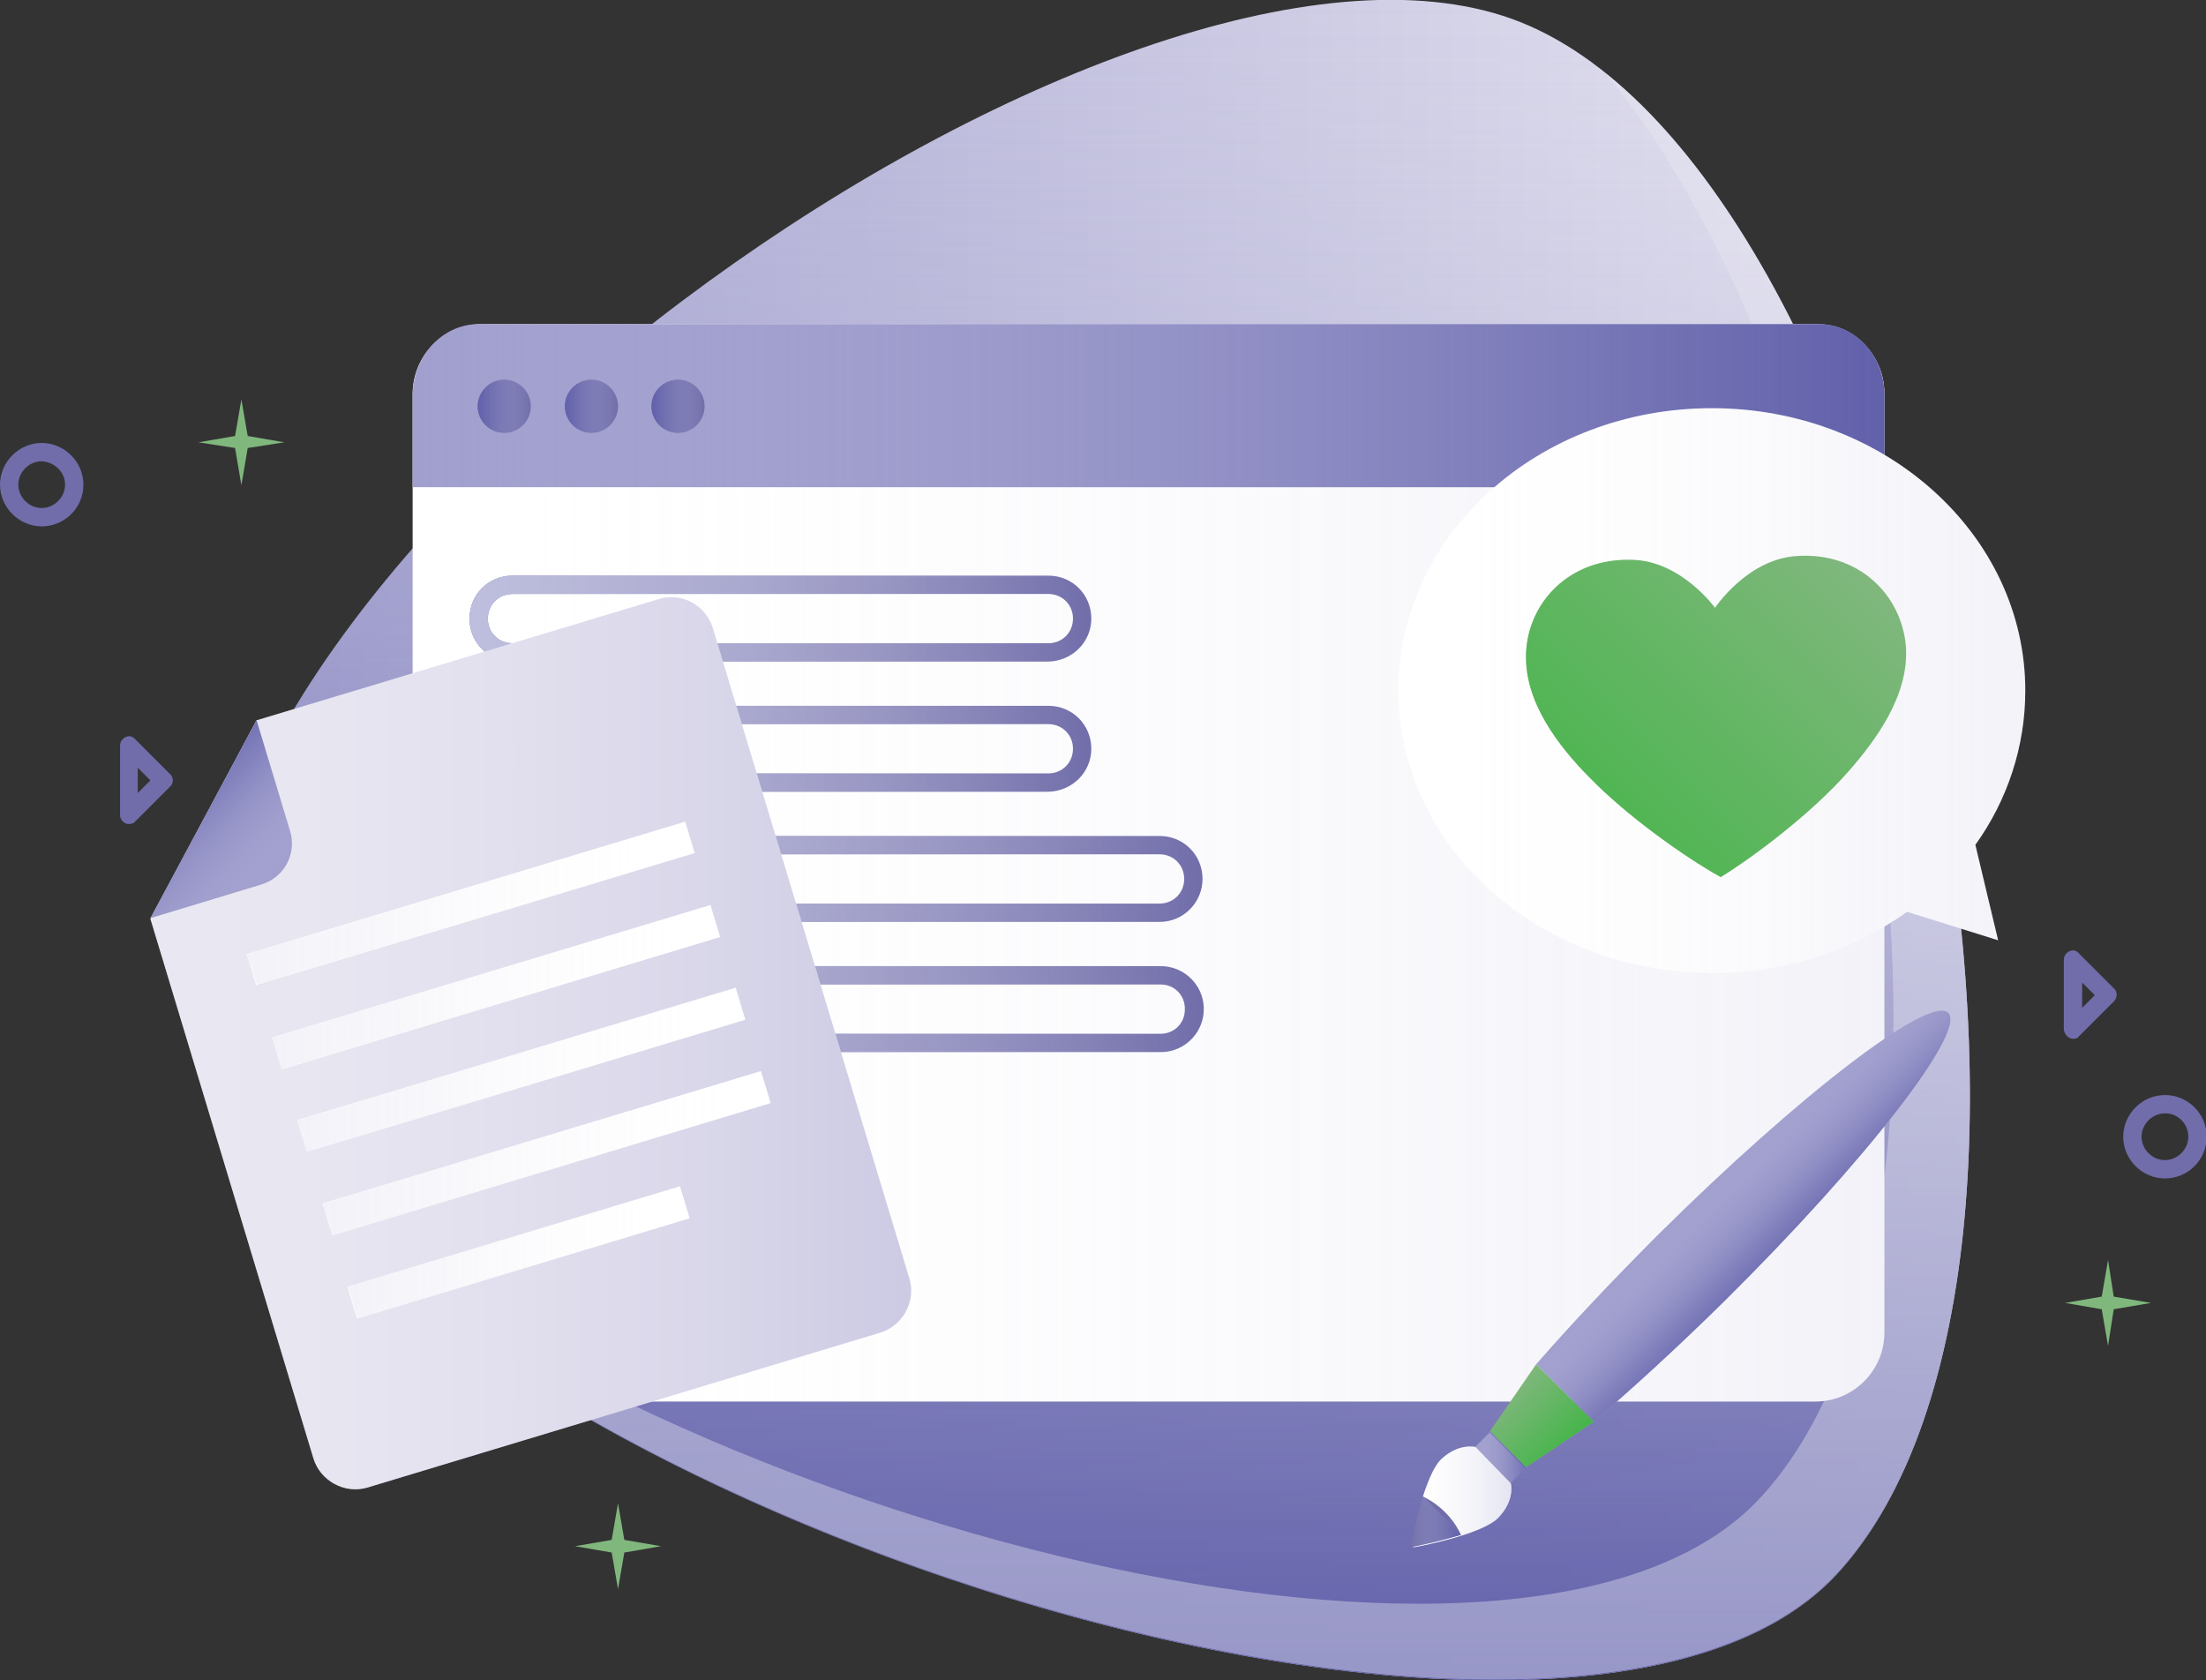 <?xml version="1.0" encoding="UTF-8"?>
<svg enable-background="new 0 0 349.1 265.9" version="1.1" viewBox="0 0 349.1 265.9" xml:space="preserve" xmlns="http://www.w3.org/2000/svg">
<rect x="0" y="0" width="349.1" height="265.9" fill="#333333" stroke="none"/>
<style type="text/css">
	.st0{fill:url(#o);}
	.st1{fill:url(#h);}
	.st2{opacity:0.4;fill:#EAE8F2;enable-background:new    ;}
	.st3{fill:#706DAA;}
	.st4{fill:#80B77D;}
	.st5{fill:#FFFFFF;}
	.st6{opacity:0.2;fill:url(#g);}
	.st7{fill:#A19FCE;}
	.st8{fill:url(#f);}
	.st9{fill:url(#e);}
	.st10{fill:url(#d);}
	.st11{fill:url(#c);}
	.st12{fill:url(#b);}
	.st13{fill:url(#a);}
	.st14{fill:url(#y);}
	.st15{fill:url(#x);}
	.st16{opacity:0.2;fill:url(#w);}
	.st17{opacity:0.8;fill:url(#v);}
	.st18{fill:#EAE8F2;}
	.st19{opacity:0.4;fill:url(#u);}
	.st20{opacity:0.7;fill:url(#t);}
	.st21{opacity:0.2;fill:url(#s);}
	.st22{opacity:0.2;fill:url(#r);}
	.st23{opacity:0.2;fill:url(#q);}
	.st24{opacity:0.2;fill:url(#p);}
	.st25{opacity:0.2;fill:url(#n);}
	.st26{opacity:0.7;fill:url(#m);}
	.st27{fill:url(#l);}
	.st28{opacity:0.7;fill:url(#k);}
	.st29{opacity:0.4;fill:url(#j);}
	.st30{fill:url(#i);}
</style>
		<linearGradient id="o" x1="32.726" x2="311.74" y1="132.95" y2="132.95" gradientUnits="userSpaceOnUse">
			<stop stop-color="#A19FCE" offset="0"/>
			<stop stop-color="#EAE8F2" offset="1"/>
		</linearGradient>
		<path class="st0" d="M239.3,3C177.9-19.1,30.6,84.8,32.8,155.9s211.4,143.7,257.9,93.2S300.6,25.2,239.3,3z"/>
		<linearGradient id="h" x1="172.23" x2="172.23" y1="265.9" y2="-1.819e-12" gradientUnits="userSpaceOnUse">
			<stop stop-color="#6160AA" offset="0"/>
			<stop stop-color="#6D6CB1" stop-opacity=".804" offset=".196"/>
			<stop stop-color="#8E8DC3" stop-opacity=".446" offset=".554"/>
			<stop stop-color="#BEBEDE" stop-opacity="0" offset="1"/>
		</linearGradient>
		<path class="st1" d="M239.3,3C177.9-19.1,30.6,84.8,32.8,155.9s211.4,143.7,257.9,93.2S300.6,25.2,239.3,3z"/>
		<path class="st2" d="m254.1 11.6c43.9 53.1 63.7 182.9 24.5 225.4-36.3 39.4-171.8 3.8-230.5-47.6 49.4 57.5 203.5 102 242.6 59.6 42.6-46.1 15.5-195.6-36.6-237.4z"/>
		<path class="st3" d="m328.1 164.4c-0.8 0-1.4-0.7-1.5-1.5v-11c0-0.8 0.6-1.4 1.4-1.5 0.4 0 0.8 0.2 1 0.5l5.5 5.5c0.6 0.5 0.6 1.4 0.1 2l-5.6 5.6c-0.2 0.3-0.5 0.4-0.9 0.4zm1.4-8.9v4l2-2-2-2z"/>
		<polygon class="st4" points="326.8 206.2 332.6 205.2 333.6 199.4 334.5 205.2 340.4 206.2 334.5 207.2 333.6 213 332.6 207.2"/>
		<path class="st5" d="m76.2 51.3h211.1c6 0 10.9 4.9 10.9 10.9v148.7c0 6-4.9 10.9-10.9 10.9h-211.1c-6 0-10.9-4.9-10.9-10.9v-148.7c0.1-6 4.9-10.9 10.9-10.9z"/>
		<linearGradient id="g" x1="65.335" x2="298.28" y1="136.55" y2="136.55" gradientUnits="userSpaceOnUse">
			<stop stop-color="#fff" stop-opacity="0" offset="0"/>
			<stop stop-color="#EBEBF5" stop-opacity=".257" offset=".257"/>
			<stop stop-color="#CACAE4" stop-opacity=".736" offset=".736"/>
			<stop stop-color="#BEBEDE" offset="1"/>
		</linearGradient>
		<path class="st6" d="m76.2 51.3h211.1c6 0 10.9 4.9 10.9 10.9v148.7c0 6-4.9 10.9-10.9 10.9h-211.1c-6 0-10.9-4.9-10.9-10.9v-148.7c0.1-6 4.9-10.9 10.9-10.9z"/>
		<path class="st7" d="m287.9 51.3h-212.2c-5.7 0-10.4 5.1-10.4 11.4v14.4h232.9v-14.4c0.1-6.3-4.6-11.4-10.3-11.4z"/>
		<linearGradient id="f" x1="65.335" x2="298.28" y1="64.234" y2="64.234" gradientUnits="userSpaceOnUse">
			<stop stop-color="#BEBEDE" stop-opacity="0" offset="0"/>
			<stop stop-color="#8E8DC3" stop-opacity=".446" offset=".446"/>
			<stop stop-color="#6D6CB1" stop-opacity=".804" offset=".804"/>
			<stop stop-color="#6160AA" offset="1"/>
		</linearGradient>
		<path class="st8" d="m287.9 51.3h-212.2c-5.7 0-10.4 5.1-10.4 11.4v14.4h232.9v-14.4c0.1-6.3-4.6-11.4-10.3-11.4z"/>
		<circle class="st3" cx="79.8" cy="64.3" r="4.2"/>
		<circle class="st3" cx="93.6" cy="64.3" r="4.2"/>
		<circle class="st3" cx="107.3" cy="64.3" r="4.2"/>
		<linearGradient id="e" x1="75.657" x2="84.031" y1="64.317" y2="64.317" gradientUnits="userSpaceOnUse">
			<stop stop-color="#6160AA" offset="0"/>
			<stop stop-color="#6D6CB1" stop-opacity=".804" offset=".196"/>
			<stop stop-color="#8E8DC3" stop-opacity=".446" offset=".554"/>
			<stop stop-color="#BEBEDE" stop-opacity="0" offset="1"/>
		</linearGradient>
		<circle class="st9" cx="79.8" cy="64.3" r="4.2"/>
		<linearGradient id="d" x1="89.379" x2="97.753" y1="64.317" y2="64.317" gradientUnits="userSpaceOnUse">
			<stop stop-color="#6160AA" offset="0"/>
			<stop stop-color="#6D6CB1" stop-opacity=".804" offset=".196"/>
			<stop stop-color="#8E8DC3" stop-opacity=".446" offset=".554"/>
			<stop stop-color="#BEBEDE" stop-opacity="0" offset="1"/>
		</linearGradient>
		<circle class="st10" cx="93.6" cy="64.3" r="4.2"/>
		<linearGradient id="c" x1="103.14" x2="111.52" y1="64.317" y2="64.317" gradientUnits="userSpaceOnUse">
			<stop stop-color="#6160AA" offset="0"/>
			<stop stop-color="#6D6CB1" stop-opacity=".804" offset=".196"/>
			<stop stop-color="#8E8DC3" stop-opacity=".446" offset=".554"/>
			<stop stop-color="#BEBEDE" stop-opacity="0" offset="1"/>
		</linearGradient>
		<circle class="st11" cx="107.3" cy="64.3" r="4.2"/>
		<path class="st3" d="m165.9 104.7h-84.8c-3.8 0-6.8-3-6.8-6.8s3-6.8 6.8-6.8h84.8c3.8 0 6.8 3 6.8 6.8 0 3.7-3 6.7-6.8 6.8zm-84.8-10.7c-2.2 0-3.9 1.7-3.9 3.9s1.7 3.9 3.9 3.9h84.8c2.2 0 3.9-1.7 3.9-3.9s-1.7-3.9-3.9-3.9h-84.8z"/>
		<path class="st3" d="m165.9 125.3h-84.8c-3.8 0-6.8-3-6.8-6.8s3-6.8 6.8-6.8h84.8c3.8 0 6.8 3 6.8 6.8 0 3.7-3 6.7-6.8 6.8zm-84.8-10.7c-2.2 0-3.9 1.7-3.9 3.9s1.7 3.9 3.9 3.9h84.8c2.2 0 3.9-1.7 3.9-3.9s-1.7-3.9-3.9-3.9h-84.8z"/>
		<path class="st3" d="m183.5 145.9h-102.4c-3.8 0-6.8-3-6.8-6.8s3-6.8 6.8-6.8h102.4c3.8 0 6.8 3 6.8 6.8 0 3.7-3 6.8-6.8 6.8zm-102.4-10.7c-2.2 0-3.9 1.7-3.9 3.9s1.7 3.9 3.9 3.9h102.4c2.2 0 3.9-1.7 3.9-3.9s-1.7-3.9-3.9-3.9h-102.4z"/>
		<path class="st3" d="m183.5 166.5h-102.4c-3.8 0-6.8-3-6.8-6.8s3-6.8 6.8-6.8h102.4c3.8-0.1 6.9 2.9 7 6.6 0.1 3.8-2.9 6.9-6.6 7h-0.4zm-102.4-10.7c-2.2 0-3.9 1.7-3.9 3.9 0 2.1 1.7 3.9 3.9 3.9h102.4c2.2 0.1 4-1.6 4-3.8 0.1-2.2-1.6-4-3.8-4h-102.6z"/>
		<linearGradient id="b" x1="74.289" x2="172.73" y1="97.854" y2="97.854" gradientUnits="userSpaceOnUse">
			<stop stop-color="#BEBEDE" offset="0"/>
			<stop stop-color="#CACAE4" stop-opacity=".736" offset=".264"/>
			<stop stop-color="#EBEBF5" stop-opacity=".257" offset=".743"/>
			<stop stop-color="#fff" stop-opacity="0" offset="1"/>
		</linearGradient>
		<path class="st12" d="m165.9 104.7h-84.8c-3.8 0-6.8-3-6.8-6.8s3-6.8 6.8-6.8h84.8c3.8 0 6.8 3 6.8 6.8 0 3.7-3 6.7-6.8 6.8zm-84.8-10.7c-2.2 0-3.9 1.7-3.9 3.9s1.7 3.9 3.9 3.9h84.8c2.2 0 3.9-1.7 3.9-3.9s-1.7-3.9-3.9-3.9h-84.8z"/>
		<linearGradient id="a" x1="74.295" x2="172.73" y1="118.46" y2="118.46" gradientUnits="userSpaceOnUse">
			<stop stop-color="#BEBEDE" offset="0"/>
			<stop stop-color="#CACAE4" stop-opacity=".736" offset=".264"/>
			<stop stop-color="#EBEBF5" stop-opacity=".257" offset=".743"/>
			<stop stop-color="#fff" stop-opacity="0" offset="1"/>
		</linearGradient>
		<path class="st13" d="m165.9 125.3h-84.8c-3.8 0-6.8-3-6.8-6.8s3-6.8 6.8-6.8h84.8c3.8 0 6.8 3 6.8 6.8 0 3.7-3 6.7-6.8 6.8zm-84.8-10.7c-2.2 0-3.9 1.7-3.9 3.9s1.7 3.9 3.9 3.9h84.8c2.2 0 3.9-1.7 3.9-3.9s-1.7-3.9-3.9-3.9h-84.8z"/>
		<linearGradient id="y" x1="74.295" x2="190.33" y1="139.06" y2="139.06" gradientUnits="userSpaceOnUse">
			<stop stop-color="#BEBEDE" offset="0"/>
			<stop stop-color="#CACAE4" stop-opacity=".736" offset=".264"/>
			<stop stop-color="#EBEBF5" stop-opacity=".257" offset=".743"/>
			<stop stop-color="#fff" stop-opacity="0" offset="1"/>
		</linearGradient>
		<path class="st14" d="m183.5 145.9h-102.4c-3.8 0-6.8-3-6.8-6.8s3-6.8 6.8-6.8h102.4c3.8 0 6.8 3 6.8 6.8 0 3.7-3 6.8-6.8 6.8zm-102.4-10.7c-2.2 0-3.9 1.7-3.9 3.9s1.7 3.9 3.9 3.9h102.4c2.2 0 3.9-1.7 3.9-3.9s-1.7-3.9-3.9-3.9h-102.4z"/>
		<linearGradient id="x" x1="74.295" x2="190.49" y1="159.66" y2="159.66" gradientUnits="userSpaceOnUse">
			<stop stop-color="#BEBEDE" offset="0"/>
			<stop stop-color="#CACAE4" stop-opacity=".736" offset=".264"/>
			<stop stop-color="#EBEBF5" stop-opacity=".257" offset=".743"/>
			<stop stop-color="#fff" stop-opacity="0" offset="1"/>
		</linearGradient>
		<path class="st15" d="m183.5 166.5h-102.4c-3.8 0-6.8-3-6.8-6.8s3-6.8 6.8-6.8h102.4c3.8-0.1 6.9 2.9 7 6.6 0.1 3.8-2.9 6.9-6.6 7h-0.4zm-102.4-10.7c-2.2 0-3.9 1.7-3.9 3.9 0 2.1 1.7 3.9 3.9 3.9h102.4c2.2 0.1 4-1.6 4-3.8 0.1-2.2-1.6-4-3.8-4h-102.6z"/>
		<path class="st5" d="m320.5 109.3c0-24.7-22.2-44.7-49.6-44.7s-49.6 20-49.6 44.7 22.3 44.7 49.7 44.7c11 0.1 21.8-3.3 30.8-9.7l14.4 4.5-3.6-15.1c5.1-7.1 7.9-15.6 7.9-24.4z"/>
		<linearGradient id="w" x1="221.33" x2="320.54" y1="109.26" y2="109.26" gradientUnits="userSpaceOnUse">
			<stop stop-color="#fff" stop-opacity="0" offset="0"/>
			<stop stop-color="#EBEBF5" stop-opacity=".257" offset=".257"/>
			<stop stop-color="#CACAE4" stop-opacity=".736" offset=".736"/>
			<stop stop-color="#BEBEDE" offset="1"/>
		</linearGradient>
		<path class="st16" d="m320.5 109.3c0-24.7-22.2-44.7-49.6-44.7s-49.6 20-49.6 44.7 22.3 44.7 49.7 44.7c11 0.1 21.8-3.3 30.8-9.7l14.4 4.5-3.6-15.1c5.1-7.1 7.9-15.6 7.9-24.4z"/>
		<path class="st4" d="m271.4 96.2s5.1-7.7 12.9-8.2c9.9-0.7 16.6 6.2 17.3 14.2 0.6 7.8-4.8 15-9.1 19.9-5.9 6.7-15 13.5-20.2 16.7-5.4-3-14.7-9.5-20.9-15.9-4.6-4.7-10.2-11.7-9.9-19.5 0.3-8 6.8-15.1 16.7-14.8 7.8 0.1 13.2 7.6 13.2 7.6z"/>
		<linearGradient id="v" x1="252.63" x2="290.69" y1="124.17" y2="86.108" gradientUnits="userSpaceOnUse">
			<stop stop-color="#45B549" offset="0"/>
			<stop stop-color="#45B549" stop-opacity="0" offset="1"/>
		</linearGradient>
		<path class="st17" d="m271.4 96.2s5.1-7.7 12.9-8.2c9.9-0.7 16.6 6.2 17.3 14.2 0.6 7.8-4.8 15-9.1 19.9-5.9 6.7-15 13.5-20.2 16.7-5.4-3-14.7-9.5-20.9-15.9-4.6-4.7-10.2-11.7-9.9-19.5 0.3-8 6.8-15.1 16.7-14.8 7.8 0.1 13.2 7.6 13.2 7.6z"/>
		<path class="st18" d="m40.6 114 63.7-19.2c3.6-1.1 7.4 1 8.5 4.6l31.1 102.9c1.1 3.6-1 7.5-4.6 8.6l-81.1 24.5c-3.6 1.1-7.5-1-8.6-4.6l-25.8-85.4 16.8-31.4z"/>
		<linearGradient id="u" x1="23.796" x2="144.23" y1="165.03" y2="165.03" gradientUnits="userSpaceOnUse">
			<stop stop-color="#EAE8F2" offset="0"/>
			<stop stop-color="#E5E3EF" offset=".212"/>
			<stop stop-color="#D6D4E8" offset=".468"/>
			<stop stop-color="#BEBCDC" offset=".744"/>
			<stop stop-color="#A19FCE" offset="1"/>
		</linearGradient>
		<path class="st19" d="m40.6 114 63.7-19.2c3.6-1.1 7.4 1 8.5 4.6l31.1 102.9c1.1 3.6-1 7.5-4.6 8.6l-81.1 24.5c-3.6 1.1-7.5-1-8.6-4.6l-25.8-85.4 16.8-31.4z"/>
		<path class="st7" d="m40.6 114 5.3 17.5c1.1 3.6-0.9 7.4-4.6 8.5l-17.5 5.3 16.8-31.3z"/>
		<linearGradient id="t" x1="42.55" x2="28.594" y1="139.97" y2="126.01" gradientUnits="userSpaceOnUse">
			<stop stop-color="#BEBEDE" stop-opacity="0" offset="0"/>
			<stop stop-color="#8E8DC3" stop-opacity=".446" offset=".446"/>
			<stop stop-color="#6D6CB1" stop-opacity=".804" offset=".804"/>
			<stop stop-color="#6160AA" offset="1"/>
		</linearGradient>
		<path class="st20" d="m40.6 114 5.3 17.5c1.1 3.6-0.9 7.4-4.6 8.5l-17.5 5.3 16.8-31.3z"/>
			<rect class="st5" transform="matrix(.957 -.289 .289 .957 -38.181 27.688)" x="38.3" y="140.4" width="72.5" height="5.2"/>
			<rect class="st5" transform="matrix(.957 -.289 .289 .957 -41.818 29.402)" x="42.3" y="153.6" width="72.5" height="5.3"/>
			<rect class="st5" transform="matrix(.957 -.289 .289 .957 -45.448 31.113)" x="46.3" y="166.7" width="72.5" height="5.3"/>
			<rect class="st5" transform="matrix(.957 -.289 .289 .957 -49.089 32.831)" x="50.3" y="179.9" width="72.5" height="5.3"/>
			<rect class="st5" transform="matrix(.957 -.289 .289 .957 -53.81 32.222)" x="54.6" y="195.6" width="55" height="5.3"/>
		<linearGradient id="s" x1="39.141" x2="110.06" y1="143.05" y2="143.05" gradientUnits="userSpaceOnUse">
			<stop stop-color="#BEBEDE" offset="0"/>
			<stop stop-color="#CACAE4" stop-opacity=".736" offset=".264"/>
			<stop stop-color="#EBEBF5" stop-opacity=".257" offset=".743"/>
			<stop stop-color="#fff" stop-opacity="0" offset="1"/>
		</linearGradient>
		<polygon class="st21" points="39.1 151 108.6 130.1 110.1 135.1 40.7 156"/>
		<linearGradient id="r" x1="43.12" x2="114.05" y1="156.21" y2="156.21" gradientUnits="userSpaceOnUse">
			<stop stop-color="#BEBEDE" offset="0"/>
			<stop stop-color="#CACAE4" stop-opacity=".736" offset=".264"/>
			<stop stop-color="#EBEBF5" stop-opacity=".257" offset=".743"/>
			<stop stop-color="#fff" stop-opacity="0" offset="1"/>
		</linearGradient>
		<polygon class="st22" points="43.1 164.2 112.5 143.2 114.1 148.2 44.6 169.2"/>
		<linearGradient id="q" x1="47.093" x2="118.03" y1="169.35" y2="169.35" gradientUnits="userSpaceOnUse">
			<stop stop-color="#BEBEDE" offset="0"/>
			<stop stop-color="#CACAE4" stop-opacity=".736" offset=".264"/>
			<stop stop-color="#EBEBF5" stop-opacity=".257" offset=".743"/>
			<stop stop-color="#fff" stop-opacity="0" offset="1"/>
		</linearGradient>
		<polygon class="st23" points="47.1 177.3 116.5 156.3 118 161.4 48.6 182.4"/>
		<linearGradient id="p" x1="51.088" x2="122.02" y1="182.53" y2="182.53" gradientUnits="userSpaceOnUse">
			<stop stop-color="#BEBEDE" offset="0"/>
			<stop stop-color="#CACAE4" stop-opacity=".736" offset=".264"/>
			<stop stop-color="#EBEBF5" stop-opacity=".257" offset=".743"/>
			<stop stop-color="#fff" stop-opacity="0" offset="1"/>
		</linearGradient>
		<polygon class="st24" points="51.1 190.5 120.5 169.5 122 174.6 52.6 195.5"/>
		<linearGradient id="n" x1="55.06" x2="109.2" y1="198.2" y2="198.2" gradientUnits="userSpaceOnUse">
			<stop stop-color="#BEBEDE" offset="0"/>
			<stop stop-color="#CACAE4" stop-opacity=".736" offset=".264"/>
			<stop stop-color="#EBEBF5" stop-opacity=".257" offset=".743"/>
			<stop stop-color="#fff" stop-opacity="0" offset="1"/>
		</linearGradient>
		<polygon class="st25" points="55.1 203.6 107.7 187.7 109.2 192.8 56.6 208.7"/>
		<path class="st7" d="m252.2 225c6.3-5.4 13.5-12 20.8-19.2 22.4-22.2 38.2-42.6 35.3-45.5s-23.4 12.8-45.8 35c-7.3 7.3-13.9 14.3-19.4 20.6l9.1 9.1z"/>
		<linearGradient id="m" x1="283.16" x2="272.64" y1="195.56" y2="185.05" gradientUnits="userSpaceOnUse">
			<stop stop-color="#6160AA" offset="0"/>
			<stop stop-color="#6D6CB1" stop-opacity=".804" offset=".196"/>
			<stop stop-color="#8E8DC3" stop-opacity=".446" offset=".554"/>
			<stop stop-color="#BEBEDE" stop-opacity="0" offset="1"/>
		</linearGradient>
		<path class="st26" d="m252.2 225c6.3-5.4 13.5-12 20.8-19.2 22.4-22.2 38.2-42.6 35.3-45.5s-23.4 12.8-45.8 35c-7.3 7.3-13.9 14.3-19.4 20.6l9.1 9.1z"/>
		<polygon class="st4" points="243.1 215.9 252.2 225 241.5 232.2 235.8 226.5"/>
		<linearGradient id="l" x1="247.71" x2="238.61" y1="229.47" y2="220.37" gradientUnits="userSpaceOnUse">
			<stop stop-color="#45B549" offset="0"/>
			<stop stop-color="#45B549" stop-opacity="0" offset="1"/>
		</linearGradient>
		<polygon class="st27" points="243.1 215.9 252.2 225 241.5 232.2 235.8 226.5"/>
			<rect class="st7" transform="matrix(.71 -.704 .704 .71 -93.532 234.16)" x="235.7" y="226.6" width="3.4" height="8"/>
		<linearGradient id="k" x1="233.4" x2="241.47" y1="230.6" y2="230.6" gradientUnits="userSpaceOnUse">
			<stop stop-color="#BEBEDE" stop-opacity="0" offset="0"/>
			<stop stop-color="#8E8DC3" stop-opacity=".446" offset=".446"/>
			<stop stop-color="#6D6CB1" stop-opacity=".804" offset=".804"/>
			<stop stop-color="#6160AA" offset="1"/>
		</linearGradient>
		<polygon class="st28" points="233.4 228.9 235.8 226.5 241.5 232.3 239.1 234.7"/>
		<path class="st5" d="m226.3 241.2c-0.3-0.6-0.1-1.3 0.5-1.7 0.6-0.3 1.3-0.1 1.7 0.5 0.3 0.5 0.2 1.1-0.2 1.5s-1 0.4-1.5 0.2l-3.2 3.2c2.3-0.4 10.9-2.2 13.4-4.6 2.8-2.8 2.1-5.5 2.1-5.5l-5.6-5.8s-2.7-0.7-5.5 2c-2.4 2.4-4.3 11.1-4.7 13.3l3-3.1z"/>
		<linearGradient id="j" x1="223.2" x2="239.16" y1="236.77" y2="236.77" gradientUnits="userSpaceOnUse">
			<stop stop-color="#fff" stop-opacity="0" offset="0"/>
			<stop stop-color="#EBEBF5" stop-opacity=".257" offset=".257"/>
			<stop stop-color="#CACAE4" stop-opacity=".736" offset=".736"/>
			<stop stop-color="#BEBEDE" offset="1"/>
		</linearGradient>
		<path class="st29" d="m226.3 241.2c-0.3-0.6-0.1-1.3 0.5-1.7 0.6-0.3 1.3-0.1 1.7 0.5 0.3 0.5 0.2 1.1-0.2 1.5s-1 0.4-1.5 0.2l-3.2 3.2c2.3-0.4 10.9-2.2 13.4-4.6 2.8-2.8 2.1-5.5 2.1-5.5l-5.6-5.8s-2.7-0.7-5.5 2c-2.4 2.4-4.3 11.1-4.7 13.3l3-3.1z"/>
		<path class="st3" d="m6.6 83.3c-3.6 0-6.6-3-6.6-6.6s3-6.6 6.6-6.6 6.6 3 6.6 6.6c0 3.7-3 6.6-6.6 6.6zm0-10.3c-2 0-3.7 1.7-3.7 3.7s1.7 3.7 3.7 3.7 3.7-1.7 3.7-3.7-1.7-3.6-3.7-3.7z"/>
		<path class="st3" d="m20.4 130.4c-0.2 0-0.4 0-0.5-0.1-0.5-0.2-0.9-0.7-0.9-1.3v-11c0-0.8 0.6-1.4 1.4-1.5 0.4 0 0.8 0.2 1 0.5l5.5 5.5c0.6 0.5 0.6 1.5 0 2l-5.5 5.5c-0.2 0.3-0.6 0.4-1 0.4zm1.4-8.9v4l2-2-2-2z"/>
		<polygon class="st4" points="31.4 70 37.2 69 38.2 63.2 39.2 69 45 70 39.2 70.9 38.2 76.8 37.2 70.9"/>
		<path class="st3" d="m342.6 186.5c-3.6 0-6.6-3-6.6-6.6s3-6.6 6.6-6.6 6.6 2.9 6.6 6.6-3 6.6-6.6 6.6zm0-10.3c-2 0-3.7 1.7-3.7 3.7s1.7 3.7 3.7 3.7 3.7-1.7 3.7-3.7-1.6-3.7-3.6-3.7h-0.1z"/>
		<polygon class="st4" points="91 244.7 96.8 243.7 97.8 237.9 98.8 243.7 104.6 244.7 98.8 245.7 97.8 251.5 96.8 245.7"/>
		<path class="st3" d="m223 244.9s1.6-7.2 2.1-8.1c0 0 4.1 1.7 6.1 6.1 0 0-5.6 1.6-8.2 2z"/>
		<linearGradient id="i" x1="223.04" x2="231.18" y1="240.81" y2="240.81" gradientUnits="userSpaceOnUse">
			<stop stop-color="#BEBEDE" stop-opacity="0" offset="0"/>
			<stop stop-color="#8E8DC3" stop-opacity=".446" offset=".446"/>
			<stop stop-color="#6D6CB1" stop-opacity=".804" offset=".804"/>
			<stop stop-color="#6160AA" offset="1"/>
		</linearGradient>
		<path class="st30" d="m231.2 242.9s-5.6 1.7-8.1 2c0 0 1.6-7.2 2.1-8.1"/>
</svg>
